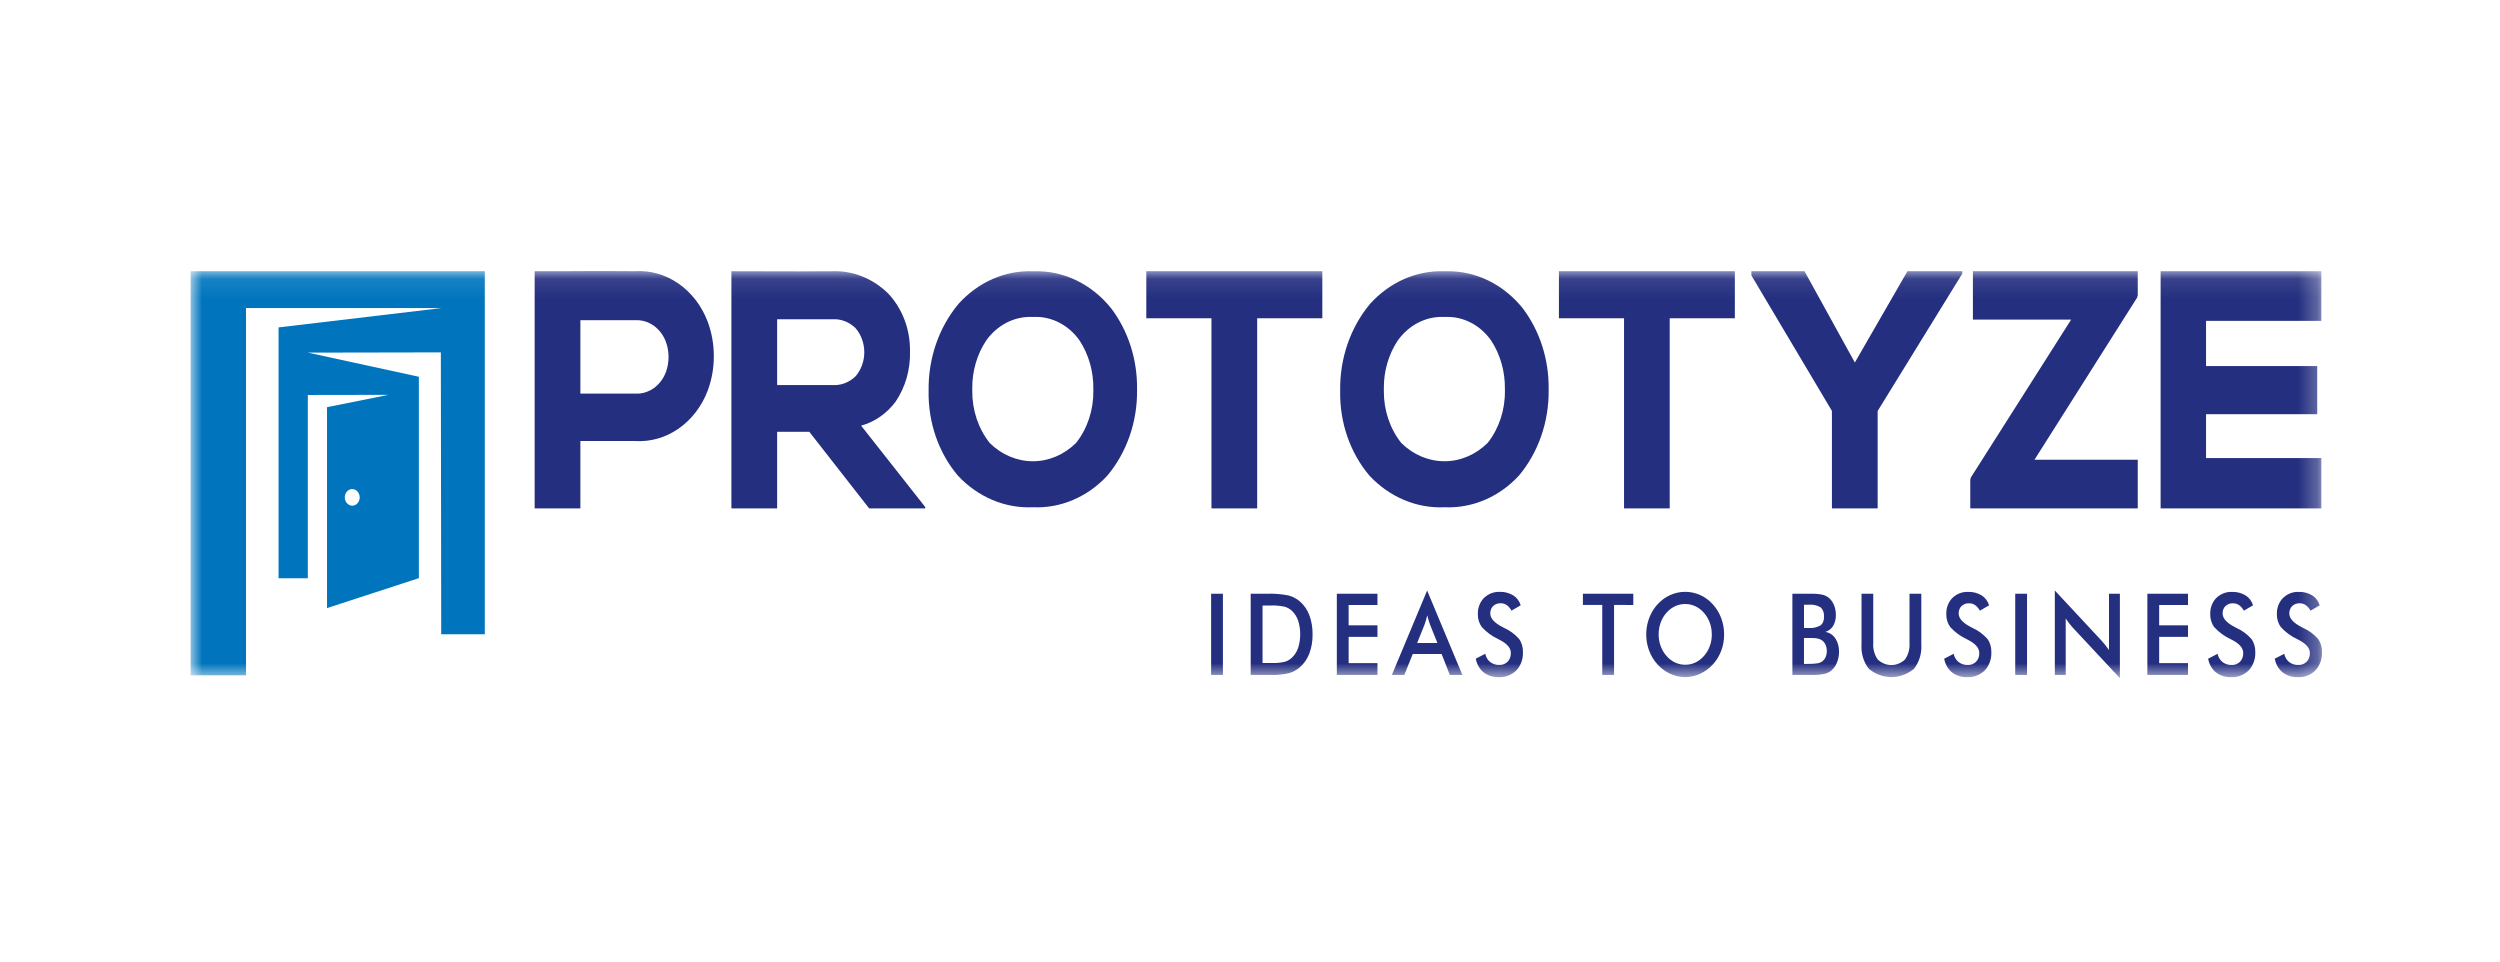 <svg width="130" height="50" viewBox="0 0 130 50" fill="none" xmlns="http://www.w3.org/2000/svg">
<mask id="mask0_10_123" style="mask-type:luminance" maskUnits="userSpaceOnUse" x="9" y="14" width="112" height="22">
<path d="M120.74 14.095H9.912V35.261H120.74V14.095Z" fill="white"/>
</mask>
<g mask="url(#mask0_10_123)">
<path fill-rule="evenodd" clip-rule="evenodd" d="M71.24 15.805C71.748 15.241 72.354 14.799 73.021 14.507C73.688 14.215 74.402 14.078 75.118 14.106H75.193C75.947 14.086 76.695 14.25 77.386 14.585C78.077 14.92 78.694 15.419 79.195 16.047C80.072 17.214 80.546 18.694 80.53 20.217V20.291C80.547 21.939 79.993 23.53 78.983 24.733C78.472 25.285 77.867 25.715 77.202 25.997C76.537 26.28 75.829 26.409 75.118 26.377C74.402 26.411 73.686 26.283 73.016 26.001C72.344 25.719 71.731 25.289 71.213 24.736C70.201 23.543 69.653 21.951 69.689 20.309C69.664 18.641 70.219 17.028 71.239 15.807L71.24 15.805ZM75.19 16.48H75.118H75.01C74.565 16.472 74.124 16.579 73.721 16.791C73.318 17.003 72.964 17.315 72.686 17.703C72.203 18.429 71.948 19.312 71.96 20.217V20.332C71.952 21.326 72.274 22.288 72.865 23.033C73.485 23.647 74.286 23.986 75.115 23.985C75.945 23.984 76.745 23.642 77.363 23.026C77.951 22.278 78.27 21.312 78.255 20.317V20.236C78.27 19.325 78.017 18.433 77.534 17.698C77.254 17.306 76.897 16.992 76.49 16.781C76.084 16.569 75.638 16.466 75.19 16.48Z" fill="#242F80"/>
<path fill-rule="evenodd" clip-rule="evenodd" d="M49.838 15.805C50.346 15.241 50.952 14.799 51.619 14.507C52.286 14.215 52.999 14.078 53.715 14.106H53.791C54.545 14.086 55.293 14.25 55.983 14.585C56.674 14.92 57.292 15.419 57.792 16.047C58.67 17.214 59.143 18.694 59.127 20.217V20.291C59.145 21.939 58.591 23.53 57.581 24.733C57.07 25.285 56.464 25.715 55.8 25.997C55.136 26.28 54.427 26.409 53.716 26.377C53 26.411 52.285 26.283 51.614 26.001C50.943 25.719 50.331 25.289 49.813 24.736C48.801 23.542 48.253 21.951 48.288 20.309C48.264 18.641 48.819 17.028 49.838 15.807V15.805ZM53.788 16.48H53.716H53.608C53.163 16.472 52.722 16.579 52.319 16.791C51.916 17.003 51.563 17.315 51.285 17.703C50.801 18.429 50.546 19.312 50.558 20.217V20.332C50.55 21.326 50.873 22.288 51.463 23.033C52.083 23.647 52.884 23.986 53.714 23.985C54.543 23.984 55.343 23.642 55.961 23.026C56.55 22.278 56.868 21.312 56.854 20.317V20.236C56.869 19.325 56.615 18.433 56.133 17.698C55.853 17.306 55.496 16.992 55.089 16.781C54.682 16.569 54.236 16.466 53.788 16.48Z" fill="#242F80"/>
<path fill-rule="evenodd" clip-rule="evenodd" d="M33.018 16.652H30.18V20.466H33.018C33.357 20.489 33.694 20.394 33.983 20.193C34.271 19.993 34.496 19.698 34.628 19.349C34.719 19.099 34.765 18.832 34.765 18.563C34.765 18.293 34.719 18.026 34.627 17.776C34.496 17.426 34.271 17.13 33.983 16.928C33.695 16.727 33.358 16.63 33.018 16.652ZM29.662 14.099C30.781 14.094 31.9 14.091 33.018 14.102C33.813 14.052 34.602 14.276 35.279 14.744C35.955 15.213 36.486 15.902 36.797 16.719C37.011 17.29 37.12 17.902 37.119 18.521C37.12 19.139 37.011 19.752 36.797 20.322C36.485 21.139 35.954 21.827 35.278 22.294C34.601 22.762 33.812 22.985 33.018 22.933H30.18V26.438H27.802V14.104H27.984C28.767 14.104 29.215 14.104 29.662 14.101V14.099ZM44.777 22.133L48.113 26.367V26.438H45.197L45.142 26.368L42.085 22.455H40.411V26.438H38.033V14.104H38.216L39.908 14.108C41.036 14.112 42.166 14.115 43.294 14.104C44.35 14.066 45.379 14.476 46.175 15.251C46.542 15.637 46.834 16.104 47.032 16.622C47.229 17.141 47.327 17.699 47.32 18.262C47.346 19.206 47.083 20.131 46.573 20.884C46.11 21.506 45.479 21.945 44.775 22.134L44.777 22.133ZM44.487 17.061C44.158 16.741 43.73 16.576 43.294 16.601H40.411V20.024H43.296C43.732 20.05 44.159 19.886 44.49 19.567C44.781 19.231 44.943 18.781 44.943 18.313C44.942 17.846 44.778 17.396 44.486 17.061H44.487ZM65.192 26.438H62.996V16.55H59.608V14.102H68.761V16.55H65.373V26.438H65.192ZM86.645 26.438H84.45V16.55H81.064V14.102H90.212V16.55H86.825V26.438H86.645ZM93.733 14.104H93.836L93.888 14.2L96.452 18.852L99.133 14.197L99.185 14.104H102.04V14.226L97.638 21.372V26.438H95.26V21.368L91.075 14.326L91.071 14.102L93.733 14.104ZM107.7 16.62H102.591V14.102H111.163V15.36L111.13 15.476L105.794 23.905H111.163V26.438H102.454V24.941L102.487 24.825L107.7 16.62H107.7ZM114.714 23.82H120.71V26.438H112.352V14.104H120.71V16.686H114.714V19.037H120.496V21.537H114.714V23.82Z" fill="#242F80"/>
<path fill-rule="evenodd" clip-rule="evenodd" d="M9.912 14.101H25.209V32.983H22.943L22.924 18.324L16.012 18.337L21.781 19.592V30.064L17.005 31.62V21.174L20.197 20.532L16.006 20.539V30.069H14.485V17.025L22.965 16.019H12.793V35.118H9.912V14.101ZM18.316 25.431C18.24 25.431 18.165 25.456 18.101 25.504C18.038 25.551 17.988 25.619 17.959 25.698C17.929 25.777 17.922 25.863 17.937 25.947C17.952 26.031 17.989 26.108 18.043 26.168C18.097 26.229 18.166 26.27 18.241 26.287C18.316 26.303 18.394 26.295 18.465 26.262C18.536 26.229 18.596 26.174 18.639 26.102C18.681 26.031 18.704 25.948 18.704 25.862C18.703 25.748 18.663 25.638 18.59 25.557C18.517 25.476 18.419 25.431 18.316 25.431Z" fill="#0075BD"/>
<path fill-rule="evenodd" clip-rule="evenodd" d="M62.978 35.096V30.874H63.592V35.096H62.978ZM65.651 34.476H66.17C66.385 34.483 66.6 34.462 66.81 34.413C66.946 34.373 67.073 34.3 67.181 34.199C67.325 34.061 67.436 33.886 67.504 33.689C67.647 33.23 67.647 32.731 67.504 32.273C67.436 32.076 67.325 31.901 67.181 31.763C67.07 31.66 66.938 31.587 66.798 31.549C66.567 31.499 66.332 31.478 66.097 31.486H65.652V34.476H65.651ZM65.036 35.096V30.874H65.866C66.249 30.86 66.632 30.89 67.008 30.965C67.218 31.02 67.415 31.123 67.587 31.269C67.806 31.456 67.977 31.703 68.085 31.987C68.202 32.305 68.26 32.645 68.254 32.989C68.26 33.33 68.202 33.669 68.085 33.985C67.976 34.267 67.805 34.515 67.587 34.703C67.418 34.846 67.226 34.949 67.021 35.007C66.696 35.079 66.365 35.109 66.035 35.098H65.036V35.096ZM69.515 35.096V30.874H71.628V31.459H70.129V32.516H71.628V33.118H70.13V34.483H71.628V35.096H69.515ZM73.691 33.436H74.746L74.359 32.473C74.336 32.412 74.313 32.341 74.289 32.261C74.265 32.181 74.24 32.093 74.216 31.995C74.196 32.087 74.174 32.173 74.15 32.252C74.126 32.332 74.103 32.406 74.079 32.473L73.691 33.436ZM75.392 35.096L74.964 34.009H73.463L73.024 35.096H72.378L74.211 30.706L76.043 35.096H75.392ZM76.742 34.25L77.233 33.997C77.27 34.17 77.361 34.322 77.49 34.427C77.63 34.532 77.797 34.584 77.966 34.576C78.125 34.585 78.282 34.524 78.402 34.406C78.457 34.347 78.499 34.276 78.527 34.198C78.554 34.119 78.567 34.035 78.564 33.951C78.564 33.703 78.379 33.481 78.009 33.287C77.957 33.258 77.918 33.237 77.89 33.224C77.58 33.079 77.297 32.87 77.056 32.608C76.916 32.419 76.842 32.18 76.848 31.934C76.843 31.778 76.868 31.622 76.923 31.478C76.977 31.333 77.059 31.203 77.162 31.098C77.39 30.877 77.685 30.762 77.987 30.777C78.23 30.768 78.472 30.83 78.687 30.958C78.871 31.071 79.009 31.255 79.077 31.475L78.598 31.752C78.535 31.635 78.45 31.536 78.348 31.463C78.254 31.4 78.146 31.368 78.036 31.37C77.893 31.361 77.752 31.413 77.642 31.515C77.593 31.563 77.554 31.622 77.529 31.689C77.504 31.756 77.492 31.828 77.495 31.901C77.495 32.155 77.71 32.392 78.137 32.61C78.17 32.628 78.196 32.642 78.215 32.651C78.504 32.779 78.766 32.971 78.985 33.215C79.127 33.409 79.201 33.653 79.193 33.904C79.201 34.08 79.174 34.256 79.116 34.421C79.058 34.585 78.968 34.733 78.854 34.856C78.602 35.103 78.273 35.23 77.938 35.21C77.657 35.223 77.38 35.136 77.146 34.962C76.936 34.79 76.792 34.536 76.741 34.252L76.742 34.25ZM83.931 31.457V35.096H83.317V31.457H82.311V30.874H84.932V31.459L83.931 31.457ZM89.013 32.993C89.015 32.785 88.98 32.578 88.91 32.385C88.841 32.193 88.738 32.019 88.609 31.872C88.483 31.725 88.332 31.608 88.165 31.528C87.997 31.448 87.816 31.408 87.635 31.408C87.452 31.406 87.271 31.446 87.103 31.524C86.934 31.603 86.781 31.72 86.654 31.867C86.524 32.013 86.422 32.187 86.354 32.378C86.284 32.572 86.249 32.78 86.25 32.989C86.249 33.196 86.284 33.402 86.354 33.594C86.423 33.784 86.525 33.958 86.654 34.104C86.781 34.252 86.932 34.369 87.101 34.449C87.27 34.528 87.451 34.569 87.635 34.567C87.815 34.569 87.994 34.529 88.16 34.451C88.329 34.371 88.481 34.254 88.609 34.107C88.871 33.81 89.017 33.409 89.015 32.993L89.013 32.993ZM89.654 32.993C89.656 33.285 89.604 33.574 89.502 33.843C89.401 34.112 89.251 34.355 89.062 34.557C88.873 34.763 88.648 34.927 88.403 35.038C88.034 35.207 87.628 35.251 87.236 35.166C86.844 35.08 86.484 34.868 86.198 34.557C86.01 34.355 85.86 34.112 85.759 33.844C85.605 33.437 85.565 32.988 85.643 32.555C85.722 32.122 85.915 31.726 86.198 31.418C86.387 31.212 86.61 31.049 86.856 30.94C87.354 30.72 87.909 30.72 88.407 30.94C88.652 31.05 88.874 31.212 89.062 31.419C89.251 31.625 89.4 31.87 89.503 32.141C89.604 32.41 89.656 32.699 89.654 32.991V32.993ZM93.807 32.656H94.042C94.257 32.675 94.472 32.629 94.665 32.522C94.728 32.471 94.778 32.403 94.809 32.324C94.841 32.244 94.854 32.157 94.847 32.071C94.855 31.981 94.845 31.89 94.816 31.805C94.787 31.721 94.74 31.645 94.679 31.585C94.484 31.47 94.263 31.422 94.044 31.445H93.808V32.656H93.807ZM93.807 34.523H94.02C94.181 34.526 94.342 34.516 94.503 34.494C94.593 34.481 94.679 34.447 94.756 34.393C94.832 34.337 94.892 34.26 94.932 34.168C94.974 34.071 94.995 33.964 94.994 33.856C94.996 33.734 94.97 33.612 94.919 33.505C94.869 33.406 94.794 33.325 94.704 33.273C94.641 33.238 94.573 33.213 94.504 33.2C94.405 33.183 94.305 33.175 94.205 33.177H93.807V34.523ZM93.204 35.096V30.874H94.159C94.361 30.868 94.563 30.884 94.762 30.923C94.882 30.95 94.996 31.005 95.095 31.084C95.213 31.182 95.307 31.313 95.368 31.463C95.434 31.625 95.467 31.801 95.465 31.979C95.471 32.179 95.423 32.376 95.325 32.544C95.227 32.699 95.084 32.811 94.919 32.86C95.022 32.875 95.121 32.912 95.209 32.97C95.299 33.028 95.377 33.105 95.439 33.196C95.57 33.4 95.637 33.647 95.629 33.898C95.629 34.065 95.602 34.23 95.548 34.385C95.499 34.533 95.422 34.667 95.322 34.777C95.215 34.896 95.082 34.982 94.936 35.026C94.682 35.084 94.422 35.109 94.163 35.098L93.204 35.096ZM96.8 30.874H97.409V33.438C97.388 33.748 97.472 34.054 97.646 34.296C97.843 34.482 98.093 34.583 98.352 34.583C98.61 34.583 98.86 34.482 99.057 34.296C99.231 34.054 99.315 33.747 99.294 33.438V30.874H99.908V33.502C99.924 33.733 99.899 33.967 99.832 34.187C99.765 34.408 99.659 34.611 99.521 34.784C99.182 35.061 98.772 35.21 98.352 35.21C97.933 35.21 97.524 35.061 97.185 34.784C97.046 34.61 96.941 34.407 96.874 34.186C96.808 33.966 96.782 33.732 96.799 33.5V30.874H96.8ZM101.098 34.252L101.589 33.998C101.627 34.172 101.719 34.324 101.849 34.429C101.989 34.533 102.156 34.586 102.324 34.578C102.484 34.587 102.641 34.526 102.761 34.407C102.815 34.349 102.858 34.278 102.886 34.199C102.913 34.121 102.926 34.037 102.922 33.953C102.922 33.705 102.738 33.483 102.368 33.289C102.316 33.26 102.276 33.239 102.25 33.226C101.939 33.081 101.656 32.872 101.415 32.61C101.276 32.421 101.201 32.181 101.207 31.936C101.202 31.78 101.227 31.624 101.281 31.48C101.334 31.335 101.416 31.206 101.519 31.099C101.746 30.878 102.042 30.764 102.343 30.779C102.587 30.77 102.829 30.832 103.044 30.959C103.226 31.073 103.365 31.257 103.434 31.477L102.954 31.754C102.892 31.637 102.806 31.538 102.704 31.464C102.61 31.402 102.502 31.369 102.392 31.372C102.25 31.363 102.109 31.415 101.998 31.516C101.949 31.565 101.911 31.624 101.885 31.691C101.86 31.758 101.848 31.83 101.851 31.903C101.851 32.156 102.066 32.394 102.494 32.612C102.527 32.63 102.552 32.644 102.572 32.653C102.86 32.781 103.122 32.972 103.342 33.217C103.484 33.41 103.557 33.655 103.55 33.905C103.557 34.082 103.531 34.258 103.473 34.422C103.414 34.587 103.325 34.735 103.211 34.858C102.958 35.104 102.63 35.231 102.295 35.212C102.014 35.225 101.736 35.138 101.502 34.963C101.292 34.791 101.148 34.538 101.098 34.253L101.098 34.252ZM104.792 35.098V30.874H105.406V35.096L104.792 35.098ZM106.851 35.098V30.706L109.256 33.287C109.322 33.36 109.388 33.438 109.455 33.519C109.523 33.6 109.593 33.693 109.668 33.799V30.874H110.234V35.263L107.781 32.634C107.717 32.562 107.653 32.488 107.592 32.409C107.531 32.33 107.472 32.247 107.417 32.16V35.096L106.851 35.098ZM111.663 35.098V30.874H113.776V31.459H112.277V32.516H113.776V33.118H112.277V34.483H113.776V35.096L111.663 35.098ZM114.823 34.252L115.314 33.998C115.352 34.172 115.443 34.324 115.573 34.429C115.713 34.533 115.88 34.586 116.048 34.578C116.209 34.587 116.365 34.526 116.486 34.407C116.54 34.349 116.582 34.278 116.61 34.199C116.638 34.121 116.651 34.037 116.647 33.953C116.647 33.705 116.462 33.483 116.093 33.289C116.041 33.26 116.001 33.239 115.974 33.226C115.664 33.081 115.38 32.872 115.14 32.61C114.999 32.421 114.926 32.181 114.932 31.936C114.926 31.78 114.952 31.624 115.005 31.48C115.059 31.335 115.14 31.206 115.243 31.099C115.471 30.878 115.766 30.764 116.068 30.779C116.312 30.77 116.553 30.832 116.769 30.959C116.951 31.073 117.09 31.257 117.159 31.477L116.679 31.754C116.617 31.637 116.531 31.538 116.429 31.464C116.335 31.402 116.226 31.369 116.117 31.372C115.974 31.363 115.833 31.415 115.723 31.516C115.674 31.565 115.636 31.624 115.61 31.691C115.585 31.758 115.573 31.83 115.576 31.903C115.576 32.156 115.791 32.394 116.219 32.612C116.252 32.63 116.277 32.644 116.297 32.653C116.585 32.781 116.847 32.973 117.067 33.217C117.209 33.41 117.283 33.655 117.275 33.905C117.283 34.082 117.256 34.258 117.198 34.422C117.139 34.587 117.05 34.735 116.936 34.858C116.683 35.104 116.355 35.231 116.02 35.212C115.738 35.225 115.461 35.138 115.227 34.963C115.017 34.791 114.873 34.538 114.823 34.253V34.252ZM118.288 34.252L118.779 33.998C118.817 34.172 118.909 34.324 119.039 34.429C119.179 34.533 119.345 34.586 119.514 34.578C119.674 34.587 119.831 34.526 119.952 34.407C120.006 34.349 120.048 34.278 120.075 34.199C120.103 34.121 120.117 34.037 120.113 33.953C120.113 33.705 119.928 33.483 119.558 33.289C119.506 33.26 119.467 33.239 119.439 33.226C119.129 33.081 118.846 32.872 118.605 32.61C118.465 32.421 118.391 32.181 118.397 31.936C118.393 31.78 118.418 31.624 118.472 31.479C118.526 31.335 118.608 31.205 118.712 31.099C118.939 30.878 119.234 30.764 119.536 30.779C119.779 30.77 120.021 30.832 120.237 30.959C120.419 31.073 120.558 31.257 120.627 31.477L120.147 31.754C120.085 31.637 119.999 31.538 119.897 31.464C119.803 31.402 119.695 31.369 119.585 31.372C119.442 31.363 119.302 31.415 119.191 31.516C119.143 31.565 119.104 31.624 119.079 31.691C119.053 31.758 119.041 31.83 119.045 31.903C119.045 32.156 119.259 32.394 119.687 32.612C119.719 32.63 119.745 32.644 119.765 32.653C120.053 32.781 120.315 32.972 120.535 33.217C120.677 33.41 120.751 33.655 120.743 33.905C120.75 34.082 120.724 34.258 120.665 34.422C120.607 34.587 120.518 34.735 120.404 34.858C120.152 35.104 119.822 35.231 119.488 35.212C119.206 35.225 118.929 35.138 118.695 34.963C118.484 34.791 118.339 34.536 118.288 34.25V34.252Z" fill="#242F80"/>
</g>
</svg>
